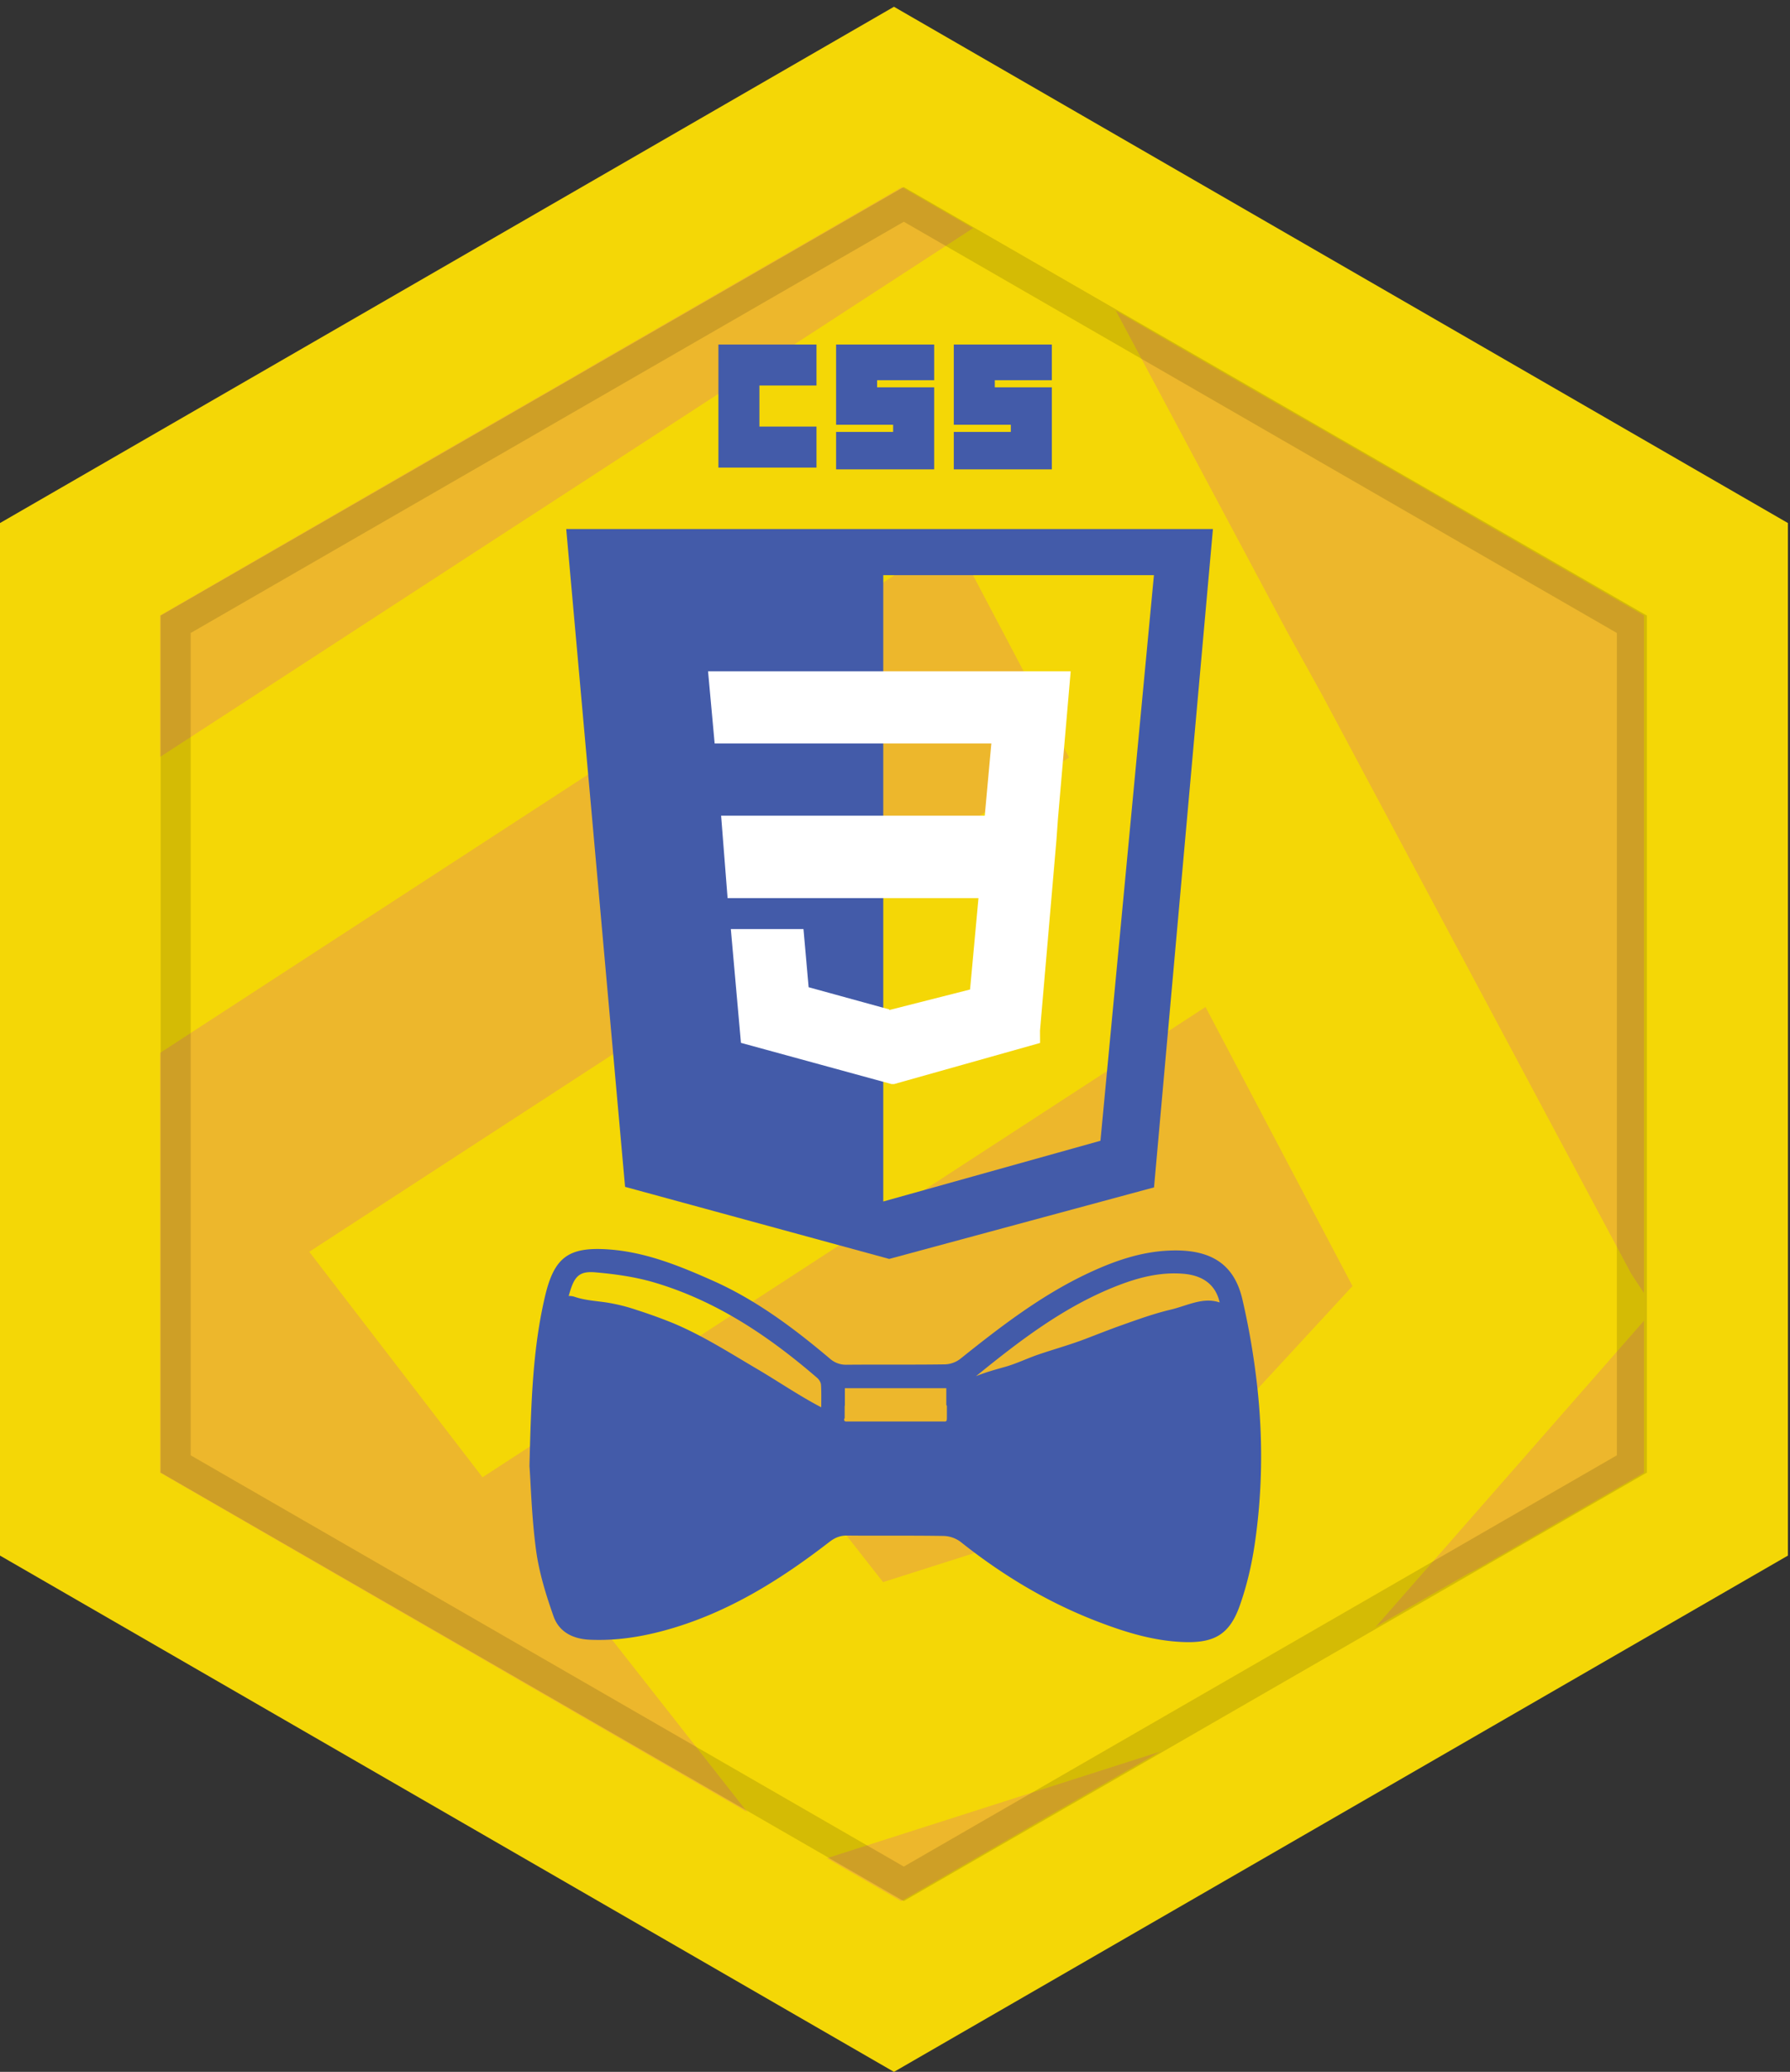 <svg xmlns="http://www.w3.org/2000/svg" width="110.979" height="128.417"><rect width="100%" height="100%" fill="#333333" stroke="none"/><path fill="#F4D706" d="M110.85 96.417l-55.425 32L0 96.417V32.419l55.425-32 55.425 32z"/><path fill="#EDB72C" d="M55.925 11.597l7.549 4.361 14.53 8.389 1.041.6 2.299 1.32.871.5 1.52.88 1.369.791.801.459.09.05 1.81 1.04 3.779 2.19.041.02v.011l.26.149.66.38 1.459.84 1.94 1.12.781.45.44.25 1.939 1.12 2.82 1.63v53.13l-.009.01-1.42.82-9 5.189-.241.121-.129.061-.111.059-3.029 1.74-1.871 1.08-.039.029-3.25 1.881-2.25 1.301-1.461.849-.18.1-.019.01-1.711.99-.959.551-4.62 2.67-.63.369-.061.029-3.5 2.022-4.038 2.33-.012.01-.429.25-7.08 4.089-7.57-4.38-.04-.02-2.071-1.199-5.359-3.102-.69-.398-5.09-2.942-.391-.228-.489-.281-.33-.19-1.851-1.07-.569-.33-4.221-2.44-2.909-1.679-.091-.051-4.67-2.699-9.609-5.551v-53.13l14.33-8.28 1.989-1.149 4.931-2.84 1.58-.91.17-.101 1.66-.95 1.159-.67 1.54-.9.521-.299 2.28-1.311.689-.4 1.46-.84 5.72-3.3.46-.259z"/><path fill="#F4D706" d="M32.514 32.23l-.046.027L.082 53.319l9.559 12.126 31.212-20.297.043-.028 18.186-11.824 7.202 13.656-17.006 11.057-.043.03-30.061 19.548 10.742 13.977 28.9-18.793.043-.029 15.882-10.328 9.113 17.298-12.043 13.045-.082-.101-16.98 5.406-7.681-9.793-12.983 8.445 15.03 19.147 31.704-10.137.471-.32-.002-.002 21.281-24.277-1.434-2.176-19.209-35.963-2.156-3.891-14.897-27.908z"/><path fill="none" d="M27.605 25.918h56.1v79.189h-56.1z"/><defs><path id="a" d="M27.605 25.918h56.1v79.189h-56.1z"/></defs><g><path opacity=".13" d="M9.96 38.153v53.12l46.074 26.559 46.074-26.559v-53.12l-46.074-26.56L9.96 38.153zm90.283 1.08v50.97l-44.208 25.49-44.212-25.49v-50.97l44.212-25.489 44.208 25.489z"/></g><g><path fill="#435BA9" d="M35.105 32.791l3.649 40.771L55.13 78.03l16.419-4.435 3.652-40.805H35.105zm33.122 37.915L54.762 74.47V35.649h16.781l-3.316 35.057zM59.134 21.354h6.08v2.211h-3.537v.442h3.537v5.085h-6.08V26.77h3.536v-.442h-3.536v-4.974zm-7.296 0h6.081v2.211H54.38v.442h3.538v5.085h-6.08V26.77h3.536v-.442h-3.536v-4.974zm-7.296 0h6.08v2.542h-3.538v2.543h3.538v2.542h-6.08v-7.627z"/><path fill="#FFF" d="M55.153 41.609H43.899l.409 4.473h17.155l-.408 4.474H44.708l.402 5.111h15.555l-.522 5.664-5.006 1.272-.002-.038-5-1.375-.32-3.605h-4.504l.627 7.052 9.341 2.556.164-.003v-.001l9.041-2.545-.005-.757 1.019-11.818.092-1.29.792-9.17z"/><path fill-rule="evenodd" clip-rule="evenodd" fill="#435BA9" d="M78.008 86.518a46.339 46.339 0 0 0-.972-5.946c-.489-2.145-1.868-3.203-4.646-3.055-1.747.092-3.364.666-4.929 1.4-2.909 1.367-5.431 3.313-7.923 5.306a1.65 1.65 0 0 1-.937.342c-2.034.03-4.069.005-6.103.023a1.49 1.49 0 0 1-1.052-.384c-2.232-1.882-4.559-3.628-7.248-4.824-2.075-.923-4.179-1.781-6.477-1.94-2.488-.173-3.365.498-3.933 2.92-.746 3.181-.863 6.424-.96 10.511.086 1.193.137 3.232.412 5.242.188 1.376.611 2.737 1.074 4.055.346.987 1.205 1.42 2.267 1.465 1.542.067 3.042-.152 4.521-.548 3.869-1.033 7.191-3.095 10.319-5.514.343-.265.668-.4 1.108-.396 1.995.021 3.99-.009 5.985.025a1.84 1.84 0 0 1 1.043.367c2.572 2.046 5.353 3.726 8.423 4.912 1.737.672 3.505 1.226 5.388 1.297 1.894.071 2.85-.455 3.482-2.217.444-1.239.751-2.551.943-3.856.45-3.046.508-6.124.215-9.185zm-27.092.708a2.777 2.777 0 0 1-.094-.049c-1.33-.704-2.596-1.57-3.895-2.334-1.712-1.007-3.354-2.06-5.189-2.83a31.525 31.525 0 0 0-2.266-.82 11.198 11.198 0 0 0-1.846-.46c-.671-.102-1.329-.131-1.982-.349a1.13 1.13 0 0 0-.386-.059l.088-.299c.289-.932.601-1.249 1.561-1.165 1.234.107 2.487.282 3.671.633 3.838 1.137 7.089 3.321 10.088 5.911.118.102.228.28.236.429.027.43.017.864.014 1.392zm7.791.684a.111.111 0 0 1-.009.046c.017.067-.018.149-.108.149h-6.142c-.118 0-.143-.14-.079-.203v-.735c0-.021.005-.038.013-.054v-1.069h6.289v1.038a.11.11 0 0 1 .036.085v.743zm13.899-6.743c-1.034.242-2.043.608-3.043.962-.769.273-1.525.574-2.287.865-.949.362-1.932.633-2.892.96-.697.238-1.354.563-2.063.764-.62.175-1.229.341-1.809.58 2.717-2.207 5.485-4.337 8.794-5.619 1.303-.505 2.639-.846 4.06-.729 1.155.096 1.992.627 2.253 1.777a2.236 2.236 0 0 0-.874-.108c-.699.042-1.46.388-2.139.548z"/></g></svg>